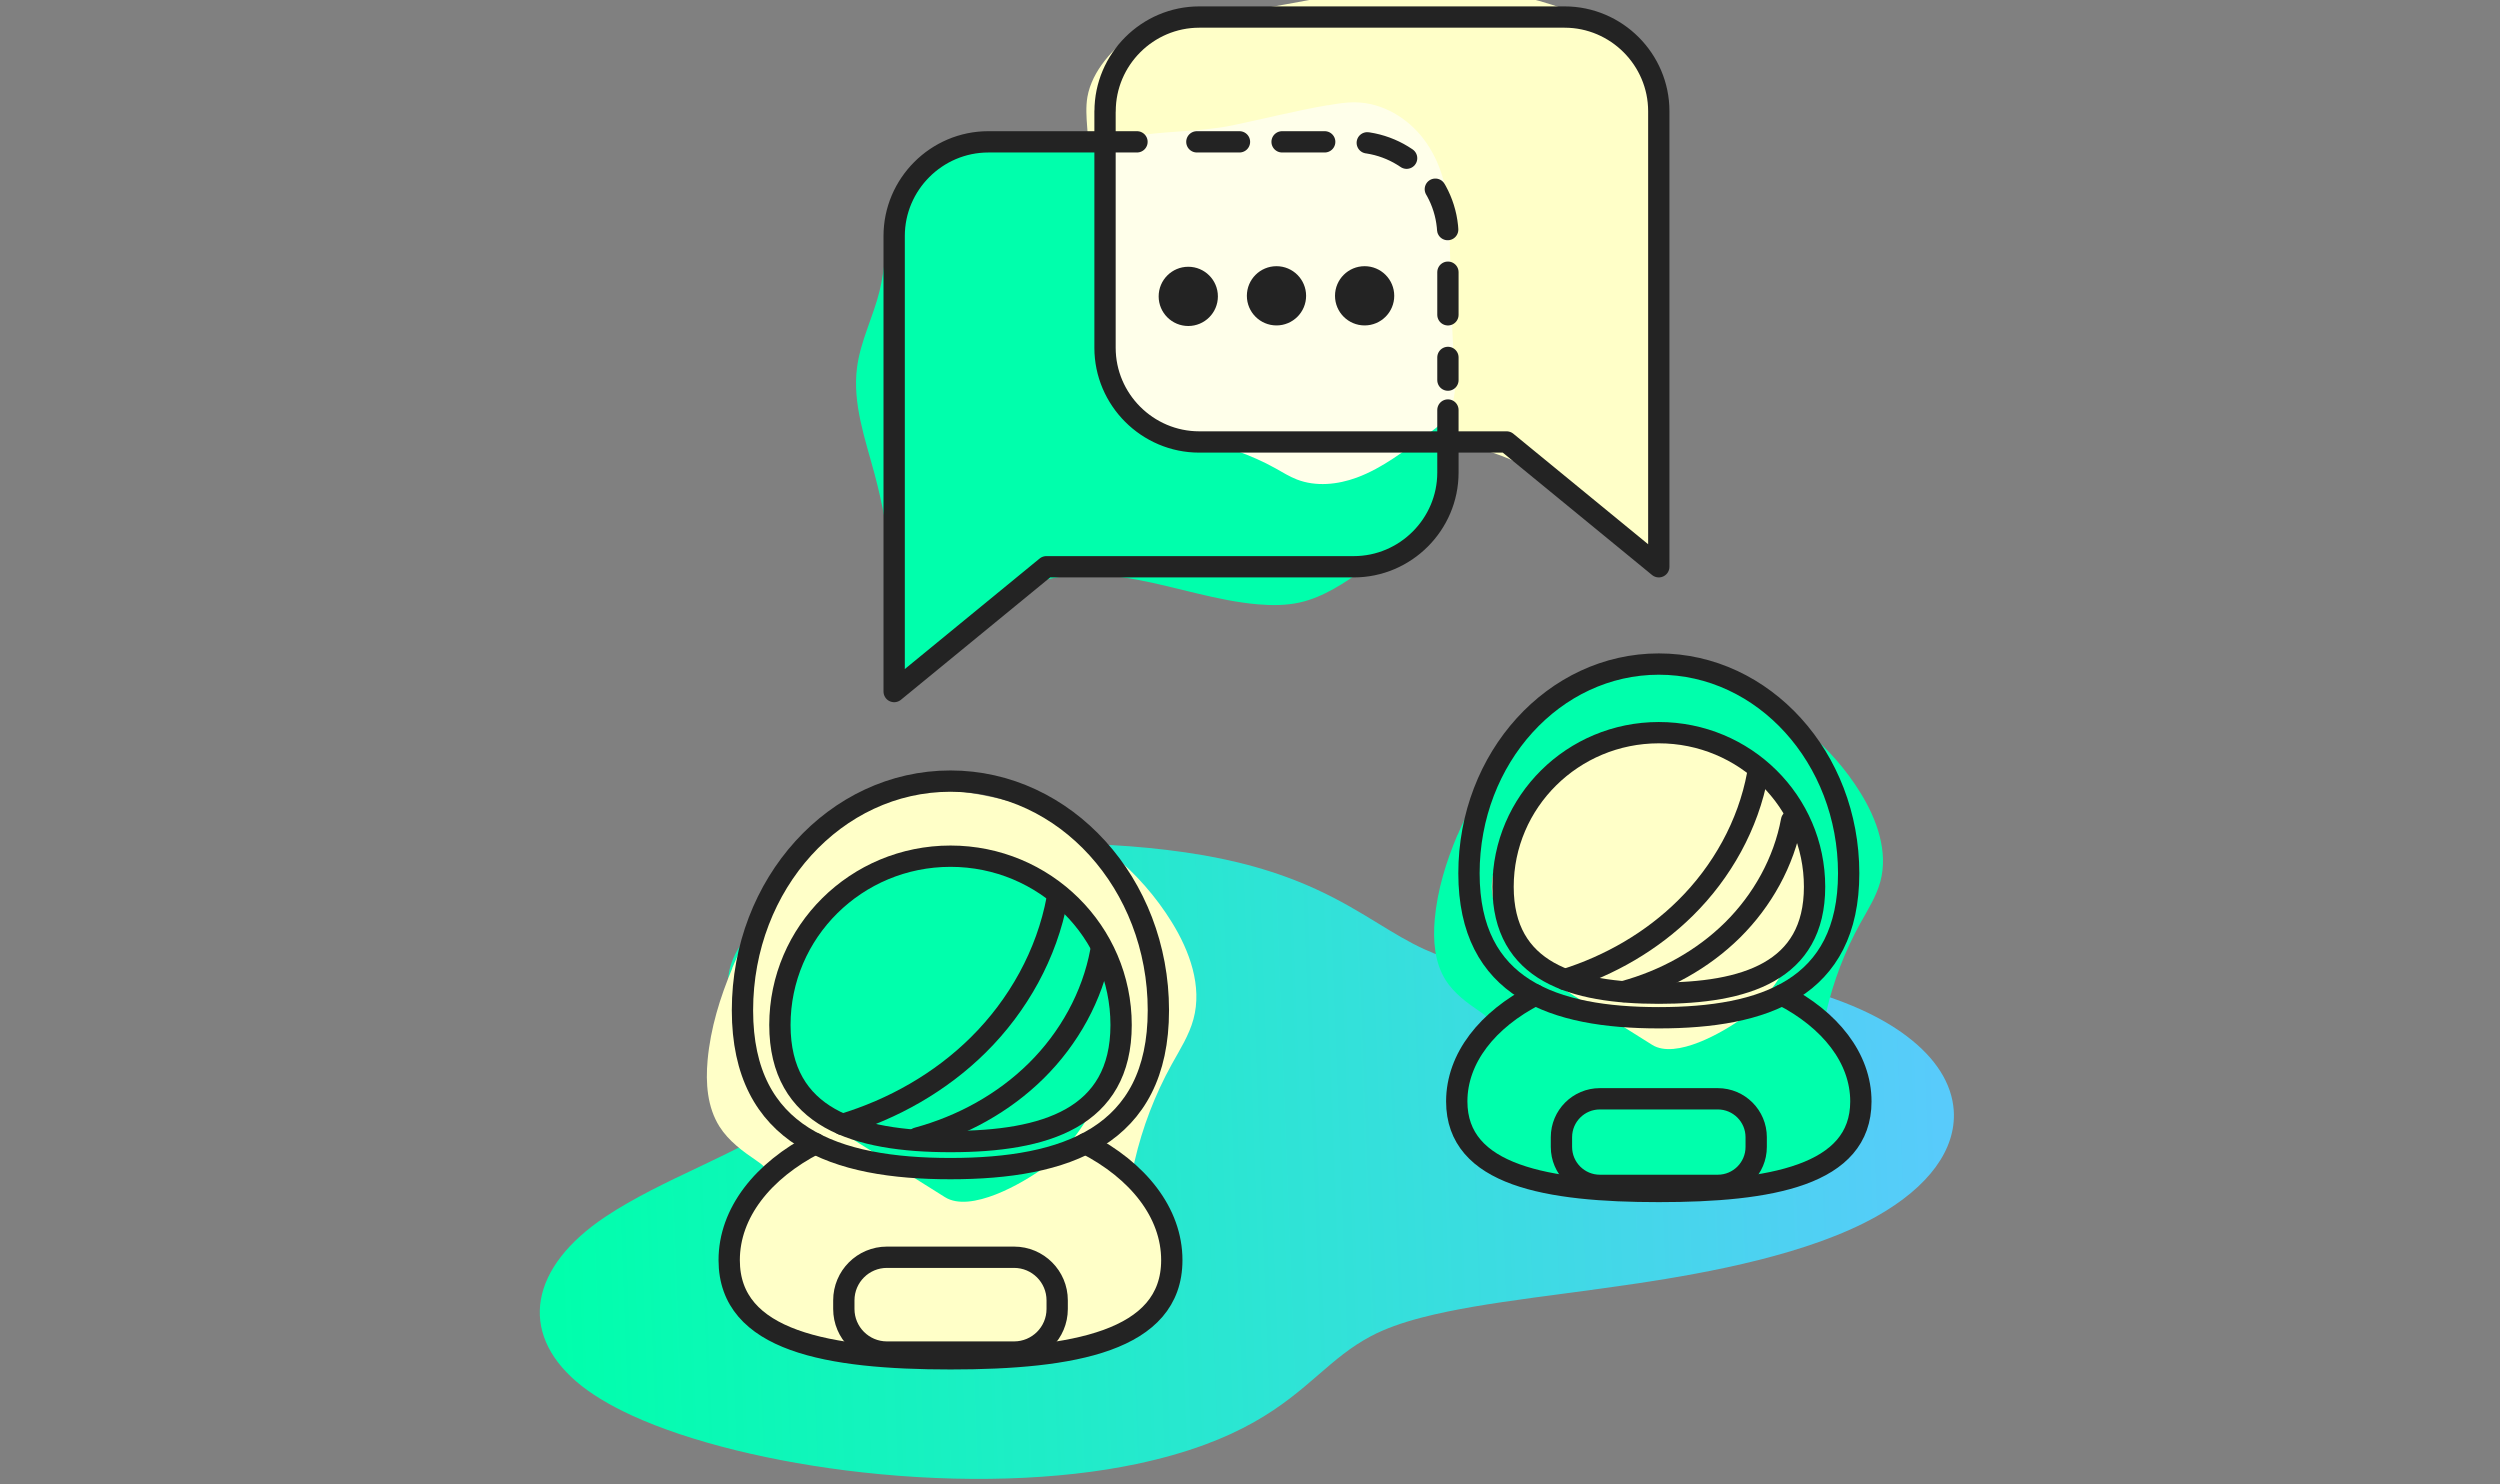 <svg width="352" height="209" viewBox="0 0 352 209" fill="none" xmlns="http://www.w3.org/2000/svg">
<rect x="0" y="0" width="352" height="209" fill="#808080" stroke="none"/>
<g clip-path="url(#clip0_5610_3830)">
<path d="M107.009 130.03C107.249 129.81 107.509 129.6 107.769 129.39C112.649 125.44 120.649 122.29 130.449 120.49C130.639 120.45 130.829 120.42 131.019 120.39C132.749 120.08 134.519 119.82 136.319 119.6C142.779 118.82 149.629 118.62 156.489 118.99C159.989 119.18 163.479 119.52 166.929 120.02C173.869 121.02 179.869 122.71 185.279 125.19C188.749 126.78 191.459 128.44 194.079 130.04C196.269 131.38 198.339 132.64 200.519 133.64C202.409 134.51 204.129 135.07 206.069 135.45C209.559 136.14 214.989 136.12 220.739 136.09C228.099 136.05 236.439 136.01 244.829 137.33C246.629 137.61 248.359 137.93 250.029 138.3C254.599 139.3 258.679 140.62 262.189 142.22C264.609 143.33 266.719 144.56 268.479 145.9C272.539 148.96 274.839 152.56 275.089 156.38C275.439 161.83 271.589 167.11 264.229 171.26C254.759 176.6 240.519 179.2 230.629 180.69C227.149 181.21 223.689 181.67 220.339 182.12C214.229 182.93 208.579 183.68 203.719 184.69C202.459 184.95 201.259 185.23 200.109 185.53C197.399 186.24 195.019 187.08 193.049 188.12C190.149 189.66 188.049 191.48 185.619 193.58C180.759 197.79 174.709 203.02 160.019 206.13C149.079 208.44 135.369 208.86 121.409 207.31C108.869 205.92 97.069 203.01 89.019 199.32C85.769 197.83 83.129 196.22 81.179 194.55C73.009 187.53 74.609 178.4 85.269 171.3C89.219 168.67 93.909 166.44 98.459 164.29C108.239 159.65 113.679 156.83 111.779 152.76C111.239 151.6 109.979 150.37 108.529 148.95C107.169 147.62 105.629 146.12 104.499 144.44C101.149 139.44 102.009 134.46 107.009 130.02V130.03Z" fill="url(#paint0_linear_5610_3830)"/>
<path d="M103.13 136.28C101.38 140.43 100.04 144.77 99.63 149.28C99.34 152.49 99.58 155.9 101.31 158.63C102.59 160.65 104.58 162.11 106.56 163.45C107.33 163.97 108.2 164.65 108.13 165.57C108.11 165.89 107.98 166.18 107.84 166.47C106.78 168.65 105.34 170.62 104.17 172.75C102.36 176.06 101.72 178.94 103.64 182.26C105.23 185 107.84 187.04 110.62 188.48C115.3 190.91 120.67 191.37 125.87 191.26C131.07 191.15 136.34 191.92 141.66 191.42C143.89 191.21 146.12 190.88 148.31 190.42C150.05 190.06 151.92 190.07 153.6 189.47C155.79 188.68 157.77 187.37 159.68 186.07C161.56 184.79 163.52 183.42 164.55 181.39C165.28 179.94 165.47 178.26 165.39 176.64C165.2 172.83 163.52 169.12 160.78 166.46C160.32 166.02 159.81 165.56 159.66 164.94C159.54 164.47 159.64 163.98 159.75 163.51C160.85 158.74 162.62 154.12 164.99 149.84C166.13 147.78 167.43 145.76 168.04 143.49C169.29 138.87 167.52 133.94 165 129.86C160.56 122.66 153.69 117 145.78 114.01C140.62 112.06 135.1 111.24 129.6 110.92C122.87 110.53 116.88 114.49 112.92 119.63C111.27 121.78 109.46 123.68 108.17 126.07C106.88 128.46 105.53 130.99 104.35 133.51C103.92 134.43 103.5 135.36 103.1 136.3L103.13 136.28Z" fill="#FFFFC8"/>
<path d="M109.481 139.61C108.981 140.87 108.531 142.18 108.421 143.53C108.271 145.34 108.741 147.15 109.421 148.83C110.621 151.79 112.491 154.48 114.861 156.63C116.711 158.3 118.831 159.64 120.941 160.96L133.051 168.56C136.651 170.82 143.931 166.64 146.941 164.44C150.371 161.92 153.121 157.97 154.851 154.09C156.061 151.38 156.631 148.42 157.091 145.48C157.331 143.95 157.551 142.4 157.521 140.85C157.481 138.35 156.801 135.91 155.951 133.55C155.401 132.02 154.771 130.5 153.841 129.18C152.381 127.11 150.261 125.59 148.021 124.4C142.411 121.42 135.841 120.38 129.561 121.28C123.991 122.08 118.071 124.85 114.671 129.54C112.451 132.61 110.871 136.08 109.481 139.59V139.61Z" fill="#00FFAC"/>
<path d="M163.099 142.25C163.099 160.07 149.989 164.54 133.819 164.54C117.649 164.54 104.539 160.08 104.539 142.25C104.539 124.42 117.649 109.98 133.819 109.98C149.989 109.98 163.099 124.43 163.099 142.25Z" stroke="#232323" stroke-width="3" stroke-linecap="round" stroke-linejoin="round"/>
<path d="M157.851 144.321C157.851 157.451 147.101 160.731 133.831 160.731C120.561 160.731 109.811 157.441 109.811 144.321C109.811 131.201 120.561 120.551 133.831 120.551C147.101 120.551 157.851 131.191 157.851 144.321Z" stroke="#232323" stroke-width="3" stroke-linecap="round" stroke-linejoin="round"/>
<path d="M152.86 161.021C160.24 164.811 164.99 170.75 164.99 177.43C164.99 188.87 151.04 191.321 133.83 191.321C116.62 191.321 102.67 188.87 102.67 177.43C102.67 170.75 107.43 164.811 114.81 161.021" stroke="#232323" stroke-width="3" stroke-linecap="round" stroke-linejoin="round"/>
<path d="M142.781 177.021H124.881C121.528 177.021 118.811 179.738 118.811 183.09V184.301C118.811 187.653 121.528 190.37 124.881 190.37H142.781C146.133 190.37 148.851 187.653 148.851 184.301V183.09C148.851 179.738 146.133 177.021 142.781 177.021Z" stroke="#232323" stroke-width="3" stroke-linecap="round" stroke-linejoin="round"/>
<path d="M148.849 126.53C147.399 134.32 143.369 141.56 137.739 147.13C132.439 152.38 125.749 156.17 118.609 158.32" stroke="#232323" stroke-width="3" stroke-linecap="round" stroke-linejoin="round"/>
<path d="M129.17 160.23C135.43 158.53 141.3 155.32 145.91 150.76C150.52 146.2 153.82 140.28 155 133.9" stroke="#232323" stroke-width="3" stroke-linecap="round" stroke-linejoin="round"/>
<path d="M205.221 117.53C203.611 121.34 202.381 125.31 202.011 129.44C201.751 132.38 201.971 135.51 203.551 138.01C204.731 139.86 206.551 141.2 208.371 142.43C209.071 142.9 209.871 143.53 209.811 144.38C209.791 144.67 209.671 144.94 209.541 145.2C208.571 147.2 207.241 149 206.181 150.95C204.521 153.98 203.931 156.62 205.701 159.67C207.151 162.18 209.551 164.05 212.101 165.37C216.391 167.59 221.311 168.02 226.081 167.92C230.851 167.82 235.681 168.53 240.561 168.07C242.611 167.88 244.641 167.57 246.661 167.16C248.261 166.83 249.971 166.84 251.511 166.29C253.521 165.57 255.331 164.37 257.081 163.17C258.801 161.99 260.601 160.74 261.541 158.88C262.211 157.55 262.391 156.01 262.311 154.52C262.131 151.03 260.591 147.63 258.091 145.19C257.671 144.78 257.211 144.37 257.061 143.8C256.951 143.37 257.041 142.92 257.141 142.49C258.151 138.12 259.771 133.88 261.951 129.96C263.001 128.07 264.181 126.22 264.751 124.14C265.891 119.9 264.271 115.38 261.961 111.64C257.891 105.04 251.601 99.85 244.351 97.109C239.621 95.32 234.561 94.57 229.521 94.279C223.351 93.919 217.861 97.549 214.231 102.27C212.711 104.24 211.061 105.98 209.881 108.17C208.701 110.36 207.461 112.68 206.381 114.99C205.981 115.83 205.601 116.68 205.241 117.54L205.221 117.53Z" fill="#00FFAC"/>
<path d="M211.041 120.569C210.581 121.729 210.171 122.919 210.071 124.169C209.931 125.829 210.361 127.489 210.981 129.029C212.081 131.749 213.791 134.209 215.961 136.179C217.651 137.709 219.601 138.939 221.531 140.149L232.631 147.119C235.931 149.189 242.601 145.359 245.361 143.339C248.511 141.029 251.021 137.409 252.611 133.849C253.721 131.359 254.241 128.649 254.661 125.959C254.881 124.559 255.081 123.139 255.051 121.719C255.011 119.429 254.391 117.189 253.611 115.029C253.111 113.629 252.531 112.239 251.671 111.019C250.331 109.119 248.381 107.729 246.331 106.639C241.181 103.909 235.171 102.949 229.411 103.779C224.301 104.519 218.881 107.049 215.761 111.349C213.721 114.159 212.271 117.349 211.001 120.559L211.041 120.569Z" fill="#FFFFC8"/>
<path d="M260.292 122.96C260.292 139.23 248.322 143.3 233.562 143.3C218.802 143.3 206.832 139.22 206.832 122.96C206.832 106.7 218.802 93.5 233.562 93.5C248.322 93.5 260.292 106.69 260.292 122.96V122.96Z" stroke="#232323" stroke-width="3" stroke-linecap="round" stroke-linejoin="round"/>
<path d="M255.491 124.86C255.491 136.84 245.671 139.84 233.561 139.84C221.451 139.84 211.631 136.84 211.631 124.86C211.631 112.88 221.451 103.16 233.561 103.16C245.671 103.16 255.491 112.87 255.491 124.86Z" stroke="#232323" stroke-width="3" stroke-linecap="round" stroke-linejoin="round"/>
<path d="M250.931 140.1C257.671 143.56 262.011 148.98 262.011 155.08C262.011 165.52 249.271 167.76 233.561 167.76C217.851 167.76 205.111 165.53 205.111 155.08C205.111 148.98 209.451 143.56 216.191 140.1" stroke="#232323" stroke-width="3" stroke-linecap="round" stroke-linejoin="round"/>
<path d="M241.862 154.71H225.262C222.274 154.71 219.852 157.132 219.852 160.12V161.49C219.852 164.478 222.274 166.9 225.262 166.9H241.862C244.849 166.9 247.272 164.478 247.272 161.49V160.12C247.272 157.132 244.849 154.71 241.862 154.71Z" stroke="#232323" stroke-width="3" stroke-linecap="round" stroke-linejoin="round"/>
<path d="M247.472 109.02C246.152 116.14 242.462 122.76 237.312 127.85C232.592 132.52 226.682 135.93 220.352 137.92" stroke="#232323" stroke-width="3" stroke-linecap="round" stroke-linejoin="round"/>
<path d="M228.631 139.61C234.351 138.06 239.721 135.12 243.941 130.95C248.151 126.78 251.171 121.37 252.251 115.54" stroke="#232323" stroke-width="3" stroke-linecap="round" stroke-linejoin="round"/>
<path d="M192.798 -1.39C187.638 -0.7 182.518 0.39 177.368 1.26C173.718 1.88 170.068 1.52 166.388 2.12C162.128 2.82 158.168 5.17 155.518 8.58C154.358 10.07 153.438 11.78 153.108 13.64C152.868 15.05 152.968 16.5 153.078 17.93L155.778 53.24C155.958 55.61 156.228 58.18 157.868 59.9C159.398 61.49 161.758 61.95 163.968 61.94C166.178 61.93 168.388 61.56 170.578 61.84C175.328 62.46 179.248 66.07 183.978 66.88C191.098 68.1 197.858 62.71 205.078 62.83C208.578 62.89 211.938 64.24 215.058 65.82C221.738 69.2 227.838 73.72 233.018 79.14C235.118 77.21 235.038 73.93 234.788 71.09C234.308 65.47 233.818 59.84 233.338 54.22C233.038 50.73 232.738 47.23 232.648 43.73C232.398 34.02 232.338 23.8 233.288 14.32C233.518 12.01 232.848 9.62 231.438 7.77C229.908 5.76 227.638 4.46 225.348 3.37C216.458 -0.86 206.418 -2.62 196.608 -1.81C195.318 -1.7 194.048 -1.56 192.798 -1.39Z" fill="#FFFFC8"/>
<path d="M191.039 19.75C185.089 18.86 179.059 18.57 173.049 18.87C170.629 18.99 168.589 19.47 166.309 19.97C164.029 20.47 161.509 19.83 159.179 19.59C156.799 19.34 154.289 19.74 151.869 19.94C146.539 20.38 141.229 20.97 135.939 21.72C134.179 21.97 132.379 22.25 130.809 23.09C127.879 24.66 126.249 27.93 125.479 31.16C124.709 34.39 124.629 37.76 123.839 40.99C122.939 44.63 121.149 48.04 120.669 51.75C120.009 56.82 121.829 61.84 123.149 66.78C125.329 74.93 126.209 83.42 125.739 91.84C125.629 93.82 125.459 95.91 126.339 97.69C130.239 93.98 134.239 90.38 138.319 86.88C139.879 85.54 141.469 84.21 143.259 83.22C148.309 80.43 154.479 80.57 160.149 81.63C165.819 82.69 171.349 84.59 177.099 85.09C179.079 85.26 181.099 85.26 183.049 84.82C186.389 84.06 189.299 82.07 192.119 80.11L197.629 76.28C199.499 74.98 201.439 73.6 202.499 71.58C203.189 70.26 203.449 68.76 203.649 67.29C205.309 55.15 203.709 42.8 201.529 30.74C200.969 27.64 200.229 24.3 197.849 22.24C195.989 20.64 193.459 20.12 191.039 19.76V19.75Z" fill="#00FFAC"/>
<path d="M186.949 14.81C182.419 15.59 177.969 16.73 173.529 17.65C168.739 18.64 163.689 18.38 158.859 19.31C157.939 19.49 156.959 19.74 156.359 20.45C155.879 21.01 155.729 21.77 155.599 22.5C153.649 33.41 154.439 44.8 157.889 55.33C158.239 56.41 158.649 57.53 159.449 58.34C161.459 60.38 165.759 61.04 168.419 61.74C172.269 62.76 176.099 63.99 179.589 65.94C180.579 66.49 181.539 67.1 182.599 67.51C185.269 68.55 188.329 68.24 191.019 67.25C194.739 65.88 197.799 63.4 200.989 61.14C201.809 60.56 202.639 59.97 203.279 59.2C204.729 57.45 205.019 55.01 204.849 52.75C204.279 45.23 204.299 37.73 203.979 30.21C203.819 26.44 202.759 22.65 200.489 19.63C198.219 16.61 194.659 14.48 190.899 14.41C189.579 14.38 188.269 14.6 186.959 14.83L186.949 14.81Z" fill="#FFFFEA"/>
<path d="M192.139 45.821C194.442 45.821 196.309 43.953 196.309 41.651C196.309 39.347 194.442 37.48 192.139 37.48C189.836 37.48 187.969 39.347 187.969 41.651C187.969 43.953 189.836 45.821 192.139 45.821Z" fill="#232323"/>
<path d="M179.729 45.821C182.032 45.821 183.899 43.953 183.899 41.651C183.899 39.347 182.032 37.48 179.729 37.48C177.426 37.48 175.559 39.347 175.559 41.651C175.559 43.953 177.426 45.821 179.729 45.821Z" fill="#232323"/>
<path d="M167.309 45.901C169.612 45.901 171.479 44.034 171.479 41.73C171.479 39.428 169.612 37.56 167.309 37.56C165.006 37.56 163.139 39.428 163.139 41.73C163.139 44.034 165.006 45.901 167.309 45.901Z" fill="#232323"/>
<path d="M155.588 15.66V48.97C155.588 56.26 161.558 62.23 168.848 62.23H212.128L233.558 79.8V15.66C233.558 8.37 227.588 2.4 220.298 2.4H168.858C161.568 2.4 155.598 8.37 155.598 15.66H155.588Z" stroke="#232323" stroke-width="3" stroke-linecap="round" stroke-linejoin="round"/>
<path d="M203.868 62.231V66.541C203.868 73.831 197.898 79.801 190.608 79.801H147.328L125.898 97.371V33.231C125.898 25.941 131.868 19.971 139.158 19.971H155.588" stroke="#232323" stroke-width="3" stroke-linecap="round" stroke-linejoin="round"/>
<path d="M155.588 19.971H160.088" stroke="#232323" stroke-width="3" stroke-linecap="round" stroke-linejoin="round"/>
<path d="M168.518 19.971H190.608C197.898 19.971 203.868 25.941 203.868 33.231V53.521" stroke="#232323" stroke-width="3" stroke-linecap="round" stroke-linejoin="round" stroke-dasharray="6 6"/>
<path d="M203.867 57.73V62.23" stroke="#232323" stroke-width="3" stroke-linecap="round" stroke-linejoin="round"/>
</g>
<defs>
<linearGradient id="paint0_linear_5610_3830" x1="76.002" y1="118.811" x2="271.413" y2="111.352" gradientUnits="userSpaceOnUse">
<stop stop-color="#00FFAC"/>
<stop offset="1" stop-color="#58CBFB"/>
</linearGradient>
<clipPath id="clip0_5610_3830">
<rect width="199.12" height="210.24" fill="white" transform="translate(76 -2)"/>
</clipPath>
</defs>
</svg>
